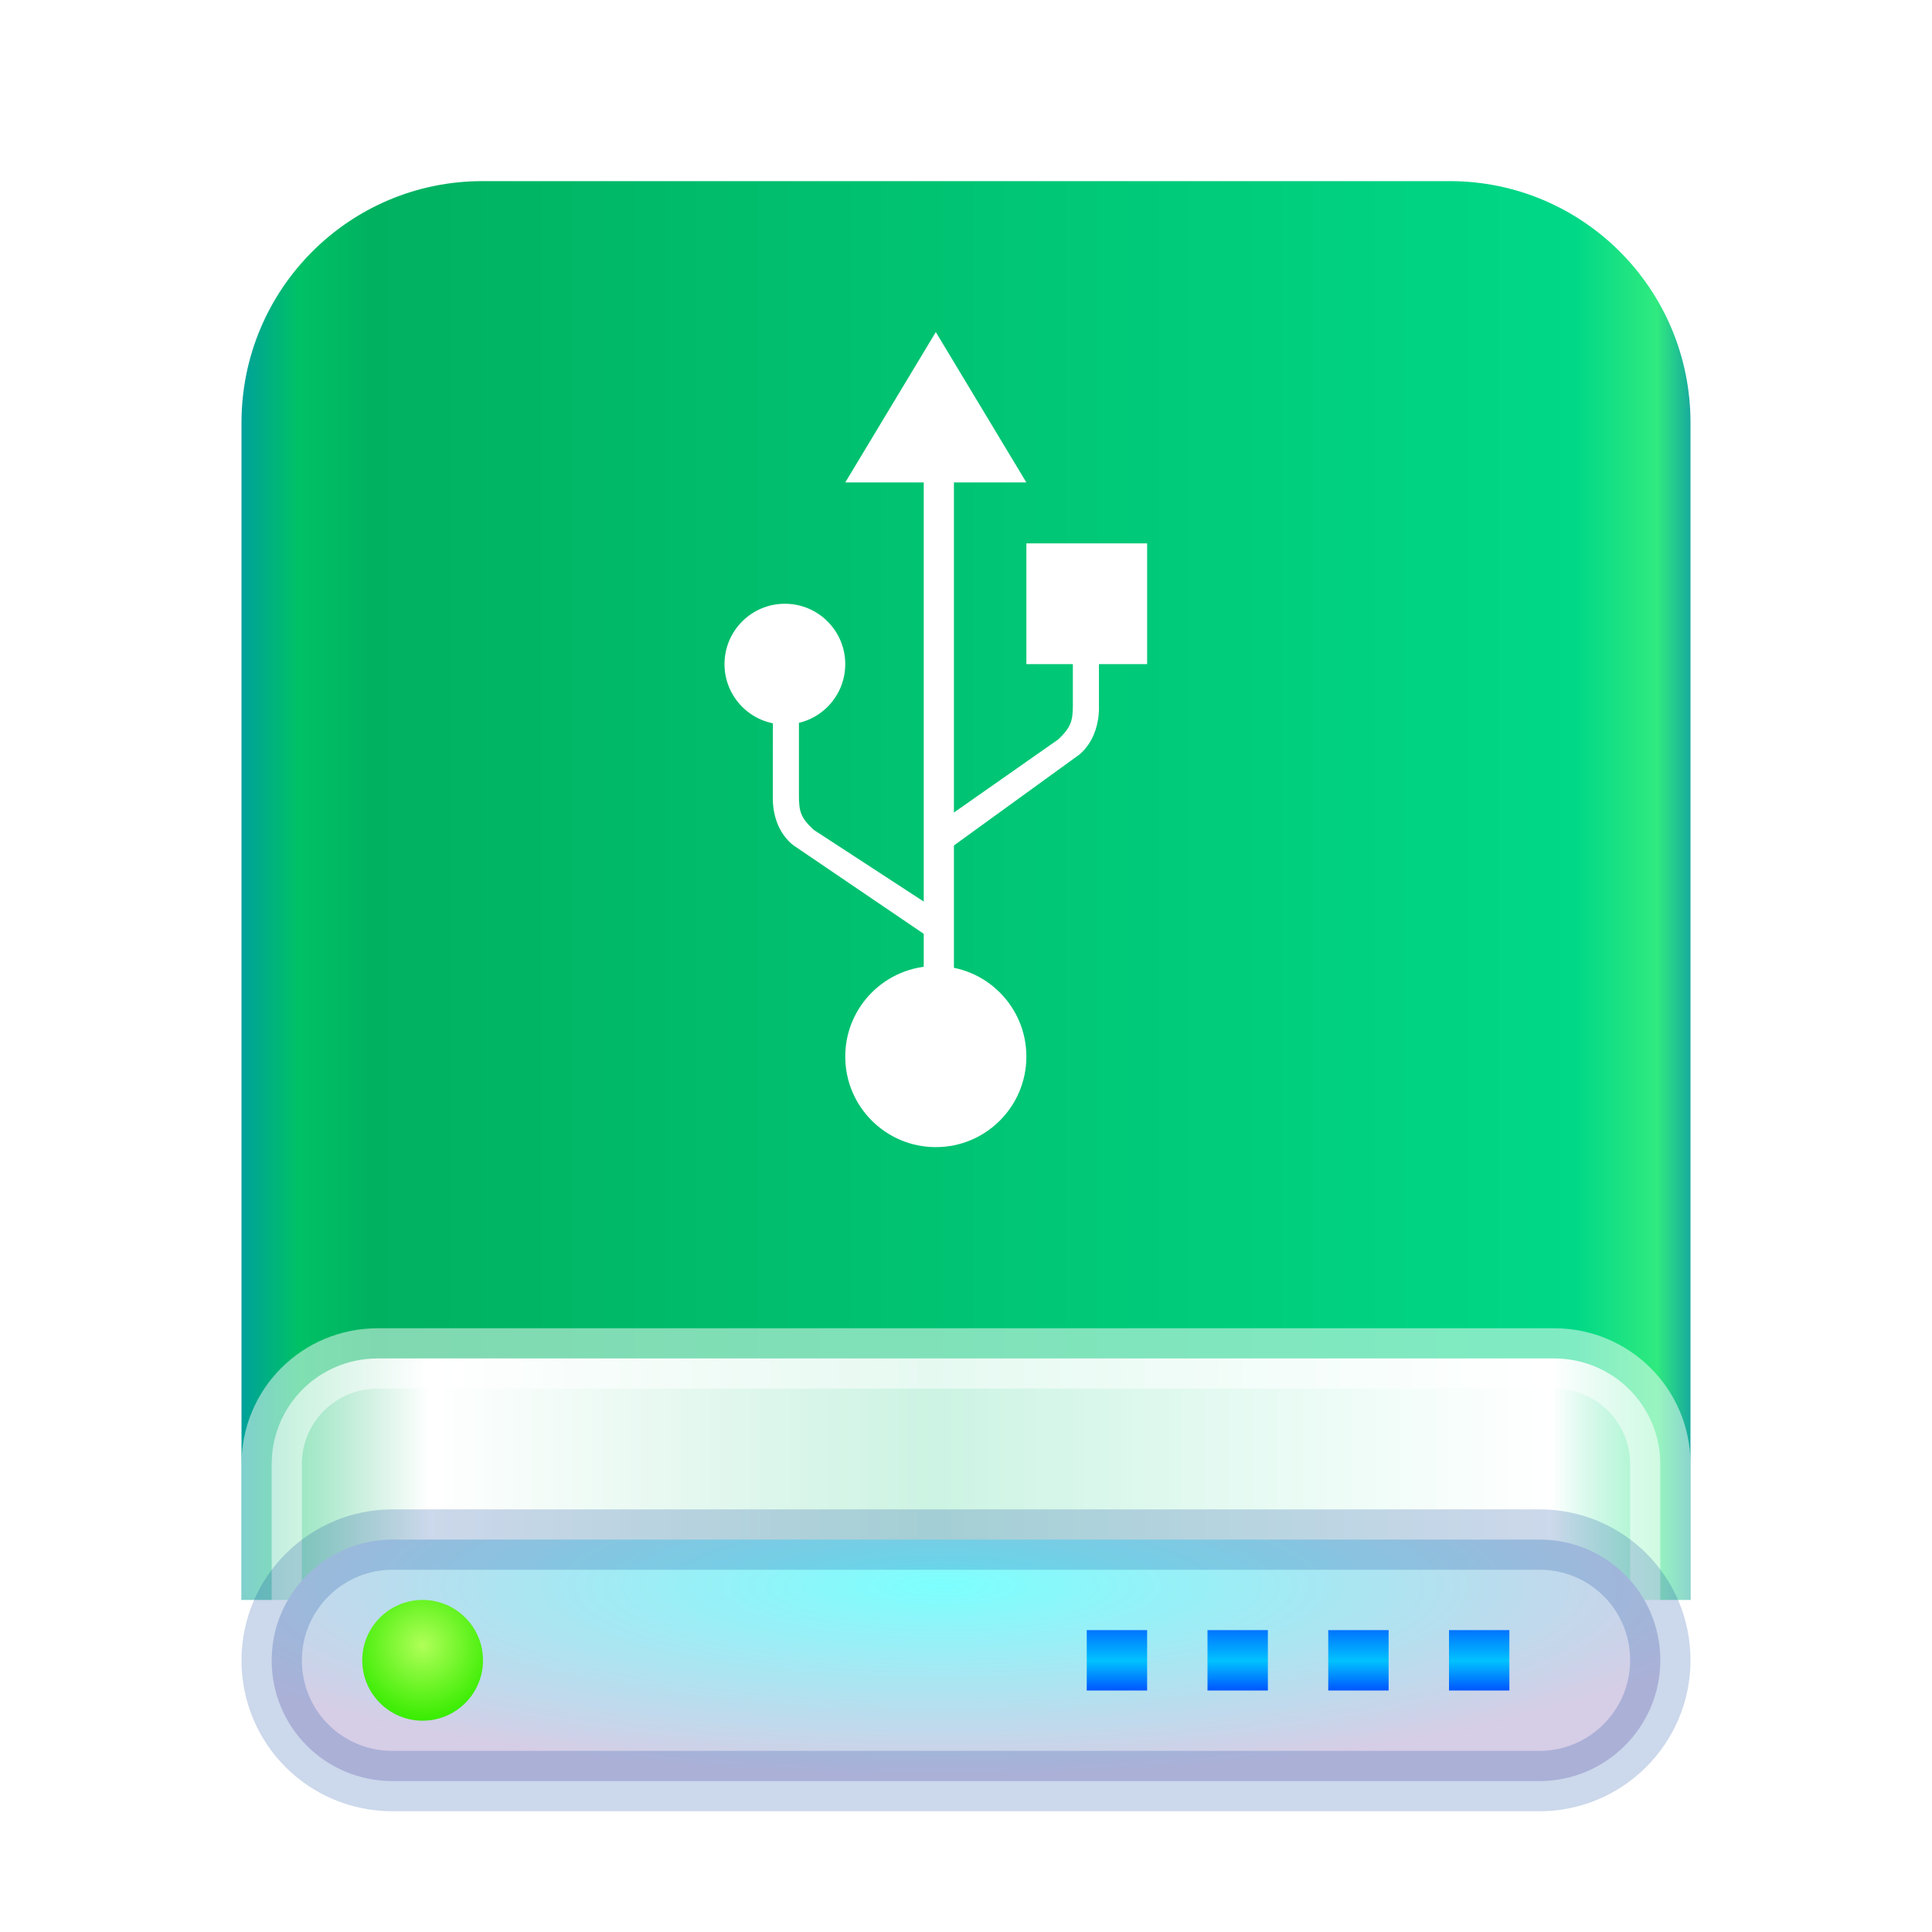 <svg xmlns="http://www.w3.org/2000/svg" width="32" height="32" viewBox="0 0 32 32">
  <defs>
    <filter id="drive-harddisk-usb-a" width="133.3%" height="129.6%" x="-16.7%" y="-14.8%" filterUnits="objectBoundingBox">
      <feOffset dy="1" in="SourceAlpha" result="shadowOffsetOuter1"/>
      <feGaussianBlur in="shadowOffsetOuter1" result="shadowBlurOuter1" stdDeviation=".5"/>
      <feComposite in="shadowBlurOuter1" in2="SourceAlpha" operator="out" result="shadowBlurOuter1"/>
      <feColorMatrix in="shadowBlurOuter1" result="shadowMatrixOuter1" values="0 0 0 0 0   0 0 0 0 0   0 0 0 0 0  0 0 0 0.15 0"/>
      <feMerge>
        <feMergeNode in="shadowMatrixOuter1"/>
        <feMergeNode in="SourceGraphic"/>
      </feMerge>
    </filter>
    <linearGradient id="drive-harddisk-usb-b" x1="102.549%" x2="-2.652%" y1="57.682%" y2="57.682%">
      <stop offset="0%" stop-color="#0067BC"/>
      <stop offset="4.571%" stop-color="#30EA7F"/>
      <stop offset="9.931%" stop-color="#00D887"/>
      <stop offset="88.945%" stop-color="#00B160"/>
      <stop offset="93.793%" stop-color="#00C165"/>
      <stop offset="100%" stop-color="#008CBD"/>
    </linearGradient>
    <linearGradient id="drive-harddisk-usb-c" x1="100%" x2="0%" y1="56.43%" y2="56.43%">
      <stop offset="0%" stop-color="#FFF" stop-opacity=".5"/>
      <stop offset="8.389%" stop-color="#FFF"/>
      <stop offset="52.356%" stop-color="#FFF" stop-opacity=".8"/>
      <stop offset="88.168%" stop-color="#FFF"/>
      <stop offset="100%" stop-color="#FFF" stop-opacity=".5"/>
    </linearGradient>
    <radialGradient id="drive-harddisk-usb-d" cx="48.239%" cy="19.103%" r="78.654%" fx="48.239%" fy="19.103%" gradientTransform="matrix(0 1 -.746 0 .625 -.291)">
      <stop offset="0%" stop-color="#7CFFFE"/>
      <stop offset="100%" stop-color="#D6CDE6"/>
    </radialGradient>
    <linearGradient id="drive-harddisk-usb-e" x1="50%" x2="50%" y1="0%" y2="100%">
      <stop offset="0%" stop-color="#0174FF"/>
      <stop offset="50.85%" stop-color="#01C2FF"/>
      <stop offset="100%" stop-color="#0056FF"/>
    </linearGradient>
    <radialGradient id="drive-harddisk-usb-f" cx="50%" cy="37.643%" r="62.357%" fx="50%" fy="37.643%">
      <stop offset="0%" stop-color="#B0FF58"/>
      <stop offset="100%" stop-color="#37EC00"/>
    </radialGradient>
  </defs>
  <g fill="none" fill-rule="evenodd">
    <g filter="url(#drive-harddisk-usb-a)" transform="translate(4 2)">
      <path fill="url(#drive-harddisk-usb-b)" d="M-3.48450158e-10,4 C-3.48450158e-10,1.791 1.784,4.06657819e-10 3.99,4.06657819e-10 L20.01,4.06657819e-10 C22.214,4.06657819e-10 24,1.786 24,4 L24,23.5 L-3.48450158e-10,23.5 L-3.48450158e-10,4 Z"/>
      <path fill="url(#drive-harddisk-usb-c)" stroke="#FFF" stroke-opacity=".5" d="M0.5,21.253 L0.5,23.747 C0.5,24.718 1.285,25.5 2.258,25.5 L21.742,25.5 C22.72,25.5 23.5,24.719 23.5,23.747 L23.5,21.253 C23.5,20.282 22.715,19.5 21.742,19.5 L2.258,19.5 C1.28,19.5 0.5,20.281 0.5,21.253 Z"/>
      <path fill="url(#drive-harddisk-usb-d)" stroke="#003D9C" stroke-opacity=".2" d="M0.5,24.5 C0.5,25.611 1.392,26.5 2.501,26.5 L21.499,26.5 C22.601,26.5 23.5,25.602 23.5,24.5 C23.5,23.389 22.608,22.5 21.499,22.5 L2.501,22.5 C1.399,22.5 0.5,23.398 0.5,24.5 Z"/>
      <path fill="url(#drive-harddisk-usb-e)" d="M15,24 L15,25 L14,25 L14,24 L15,24 Z M17,24 L17,25 L16,25 L16,24 L17,24 Z M19,24 L19,25 L18,25 L18,24 L19,24 Z M21,24 L21,25 L20,25 L20,24 L21,24 Z"/>
      <path fill="url(#drive-harddisk-usb-f)" d="M3,25.5 C3.552,25.5 4,25.052 4,24.5 C4,23.948 3.552,23.5 3,23.5 C2.448,23.5 2,23.948 2,24.5 C2,25.052 2.448,25.5 3,25.5 Z"/>
    </g>
    <g fill="#FFF" transform="translate(11.2 5)">
      <circle cx="4.3" cy="12.5" r="1.5"/>
      <polygon points="2.8 2.991 5.8 2.991 4.3 .5"/>
      <circle cx="1.8" cy="6" r="1"/>
      <polygon points="5.8 4 7.8 4 7.8 6 5.8 6"/>
      <polygon points="4.6 1.667 4.1 1.667 4.1 11.537 4.1 12.667 4.6 12.667"/>
      <path d="M6.57 5.066L6.57 6.675C6.57 6.941 6.539 7.046 6.328 7.247L4.5 8.528 4.5 9.076 6.635 7.529C6.635 7.529 7.003 7.308 7.003 6.71L7.002 6.71 7.002 5.065 6.57 5.065 6.57 5.066zM2.033 8.181C2.033 8.443 2.064 8.545 2.275 8.743L4.2 9.998 4.2 10.535 1.968 9.019C1.968 9.019 1.6 8.802 1.6 8.217L1.602 6.605 2.033 6.605 2.033 8.181z"/>
    </g>
  </g>
</svg>
